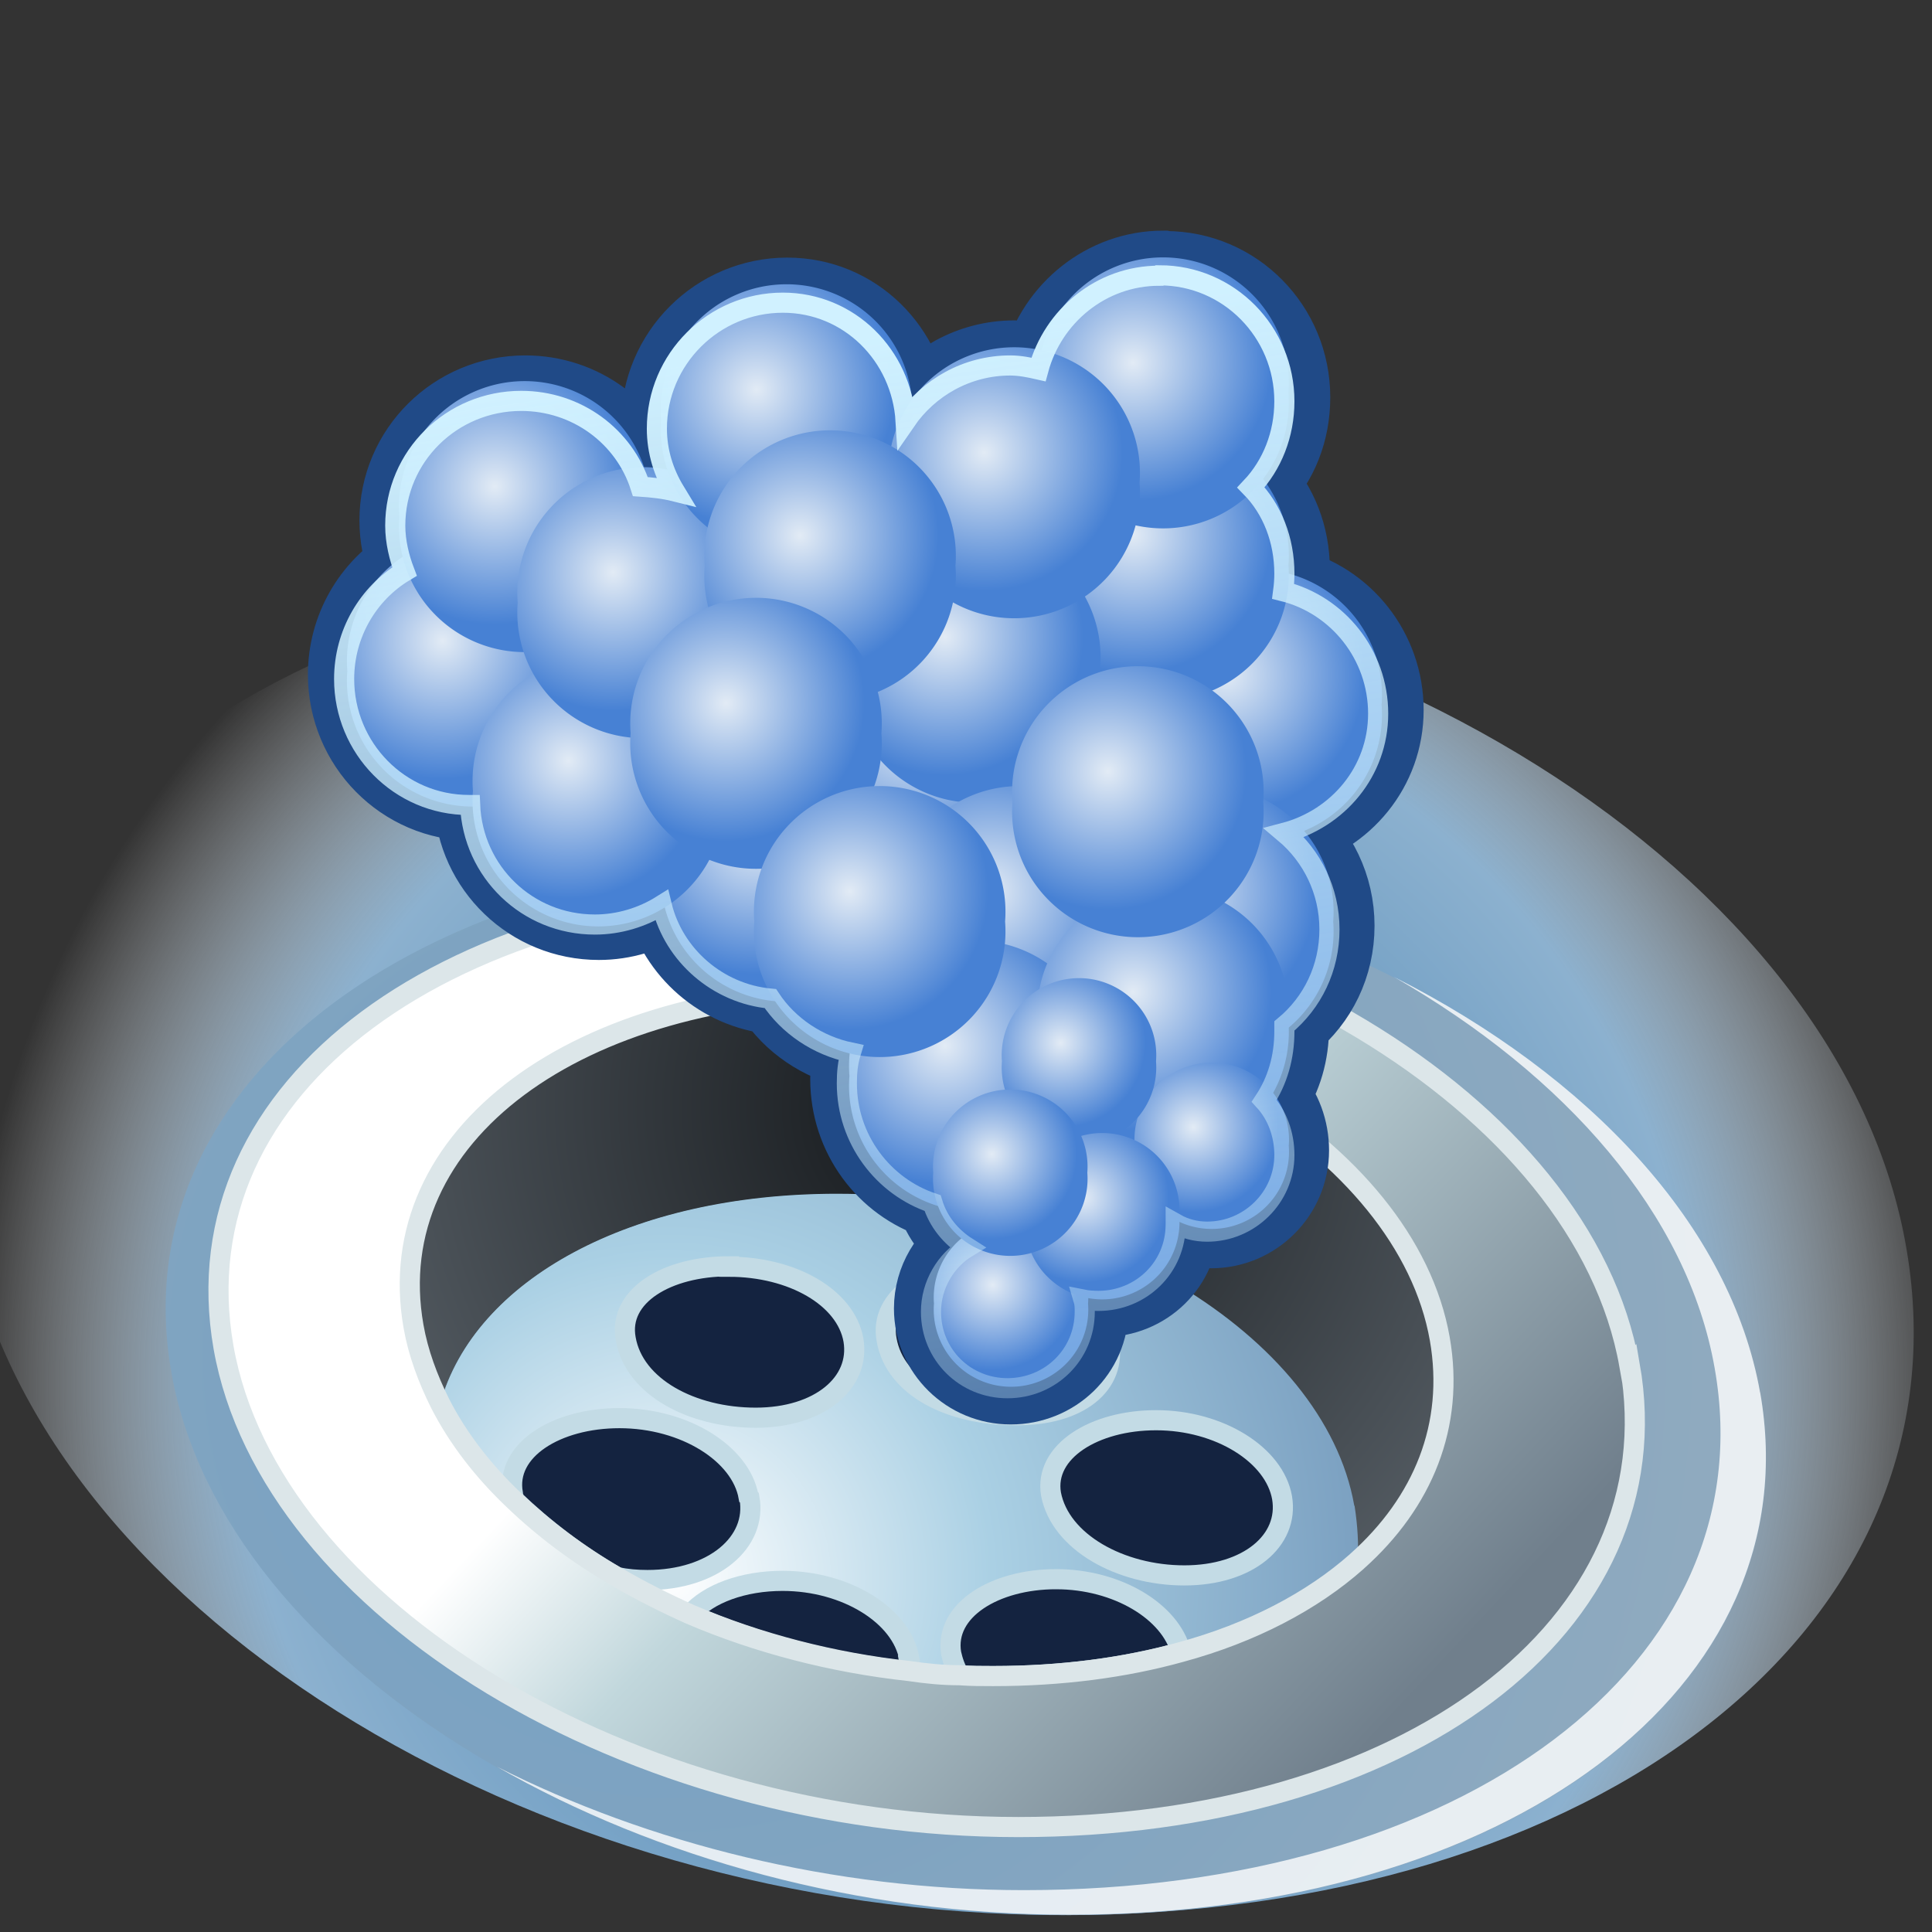 <svg xmlns="http://www.w3.org/2000/svg" width="48" height="48" xmlns:xlink="http://www.w3.org/1999/xlink"><rect width="100%" height="100%" fill="#333333" stroke="none"/><defs><linearGradient id="b"><stop offset="0" stop-color="#d0f1ff"/><stop offset="1" stop-color="#d0f1ff" stop-opacity="0"/></linearGradient><linearGradient id="a"><stop offset="0" stop-color="#e2ebf5"/><stop offset="1" stop-color="#4781d4"/></linearGradient><radialGradient id="c" cx="24.013" cy="31.31" r="23.875" gradientUnits="userSpaceOnUse" fy="31.31" fx="24.013" gradientTransform="matrix(1.042 0 0 1.042 -1.022 1.764)"><stop offset=".506" stop-color="#709EC3"/><stop offset=".727" stop-color="#8cb1cf"/><stop offset="1" stop-color="#fff" stop-opacity="0"/></radialGradient><radialGradient id="d" cx="17.151" cy="30.625" r="24.584" gradientUnits="userSpaceOnUse" fy="30.625" fx="17.151" gradientTransform="matrix(1.042 0 0 1.042 -1.022 1.764)"><stop offset="0" stop-color="#709EC3"/><stop offset=".088" stop-color="#739FC3"/><stop offset="1" stop-color="#8FAABF"/></radialGradient><radialGradient id="e" cx="23.628" cy="24.686" r="15.818" gradientUnits="userSpaceOnUse" fy="24.686" fx="23.628" gradientTransform="matrix(1.042 0 0 1.042 -1.022 1.764)"><stop offset="0" stop-color="#131619"/><stop offset="1" stop-color="#575F66"/></radialGradient><radialGradient id="f" cx="16.941" cy="35.913" r="18.285" gradientUnits="userSpaceOnUse" fy="35.913" fx="16.941"><stop offset="0" stop-color="#fff"/><stop offset=".421" stop-color="#AAD0E4"/><stop offset="1" stop-color="#7297BA"/></radialGradient><linearGradient id="g" x1="12.819" x2="33.272" y1="21.021" y2="40.24" gradientUnits="userSpaceOnUse"><stop offset=".332" stop-color="#fff"/><stop offset=".506" stop-color="#C1D7DC"/><stop offset="1" stop-color="#707F8C"/></linearGradient><radialGradient cx="22.68" cy="30.638" r="30.723" gradientUnits="userSpaceOnUse" fy="30.638" fx="22.68" gradientTransform="matrix(1.02 0 0 1.02 -.009 2.724)"><stop offset="0" stop-color="#224987"/><stop offset=".438" stop-color="#3065A0"/><stop offset=".469" stop-color="#3A6CA4"/><stop offset=".694" stop-color="#81A4C6"/><stop offset=".798" stop-color="#9FBCD5"/><stop offset="1" stop-color="#fff"/></radialGradient><radialGradient id="h" cx="22.5" cy="18.643" r="5.286" xlink:href="#a" gradientUnits="userSpaceOnUse" fx="22.5" fy="18.643"/><radialGradient id="E" cx="22.5" cy="18.643" r="5.286" xlink:href="#a" gradientUnits="userSpaceOnUse" fx="22.5" fy="18.643"/><radialGradient id="i" cx="22.5" cy="18.643" r="5.286" xlink:href="#a" gradientUnits="userSpaceOnUse" fx="22.5" fy="18.643"/><radialGradient id="j" cx="22.5" cy="18.643" r="5.286" xlink:href="#a" gradientUnits="userSpaceOnUse" fx="22.5" fy="18.643"/><radialGradient id="F" cx="22.5" cy="18.643" r="5.286" xlink:href="#a" gradientUnits="userSpaceOnUse" fx="22.5" fy="18.643"/><radialGradient id="k" cx="22.5" cy="18.643" r="5.286" xlink:href="#a" gradientUnits="userSpaceOnUse" fx="22.5" fy="18.643"/><radialGradient id="l" cx="22.5" cy="18.643" r="5.286" xlink:href="#a" gradientUnits="userSpaceOnUse" fx="22.5" fy="18.643"/><radialGradient id="C" cx="22.5" cy="18.643" r="5.286" xlink:href="#a" gradientUnits="userSpaceOnUse" fx="22.5" fy="18.643"/><radialGradient id="m" cx="22.5" cy="18.643" r="5.286" xlink:href="#a" gradientUnits="userSpaceOnUse" fx="22.5" fy="18.643"/><radialGradient id="G" cx="22.5" cy="18.643" r="5.286" xlink:href="#a" gradientUnits="userSpaceOnUse" fx="22.5" fy="18.643"/><radialGradient id="n" cx="22.5" cy="18.643" r="5.286" xlink:href="#a" gradientUnits="userSpaceOnUse" fx="22.5" fy="18.643"/><radialGradient id="o" cx="22.5" cy="18.643" r="5.286" xlink:href="#a" gradientUnits="userSpaceOnUse" fx="22.5" fy="18.643"/><radialGradient id="p" cx="22.5" cy="18.643" r="5.286" xlink:href="#a" gradientUnits="userSpaceOnUse" fx="22.5" fy="18.643"/><radialGradient id="q" cx="22.5" cy="18.643" r="5.286" xlink:href="#a" gradientUnits="userSpaceOnUse" fx="22.5" fy="18.643"/><radialGradient id="r" cx="22.5" cy="18.643" r="5.286" xlink:href="#a" gradientUnits="userSpaceOnUse" fx="22.5" fy="18.643"/><radialGradient id="s" cx="22.5" cy="18.643" r="5.286" xlink:href="#a" gradientUnits="userSpaceOnUse" fx="22.5" fy="18.643"/><radialGradient id="u" cx="22.5" cy="18.643" r="5.286" xlink:href="#a" gradientUnits="userSpaceOnUse" fx="22.5" fy="18.643"/><radialGradient id="v" cx="22.5" cy="18.643" r="5.286" xlink:href="#a" gradientUnits="userSpaceOnUse" fx="22.5" fy="18.643"/><radialGradient id="w" cx="22.5" cy="18.643" r="5.286" xlink:href="#a" gradientUnits="userSpaceOnUse" fx="22.5" fy="18.643"/><radialGradient id="x" cx="22.5" cy="18.643" r="5.286" xlink:href="#a" gradientUnits="userSpaceOnUse" fx="22.5" fy="18.643"/><radialGradient id="y" cx="22.5" cy="18.643" r="5.286" xlink:href="#a" gradientUnits="userSpaceOnUse" fx="22.5" fy="18.643"/><radialGradient id="z" cx="22.5" cy="18.643" r="5.286" xlink:href="#a" gradientUnits="userSpaceOnUse" fx="22.5" fy="18.643"/><radialGradient id="t" cx="22.5" cy="18.643" r="5.286" xlink:href="#a" gradientUnits="userSpaceOnUse" fx="22.5" fy="18.643"/><radialGradient id="A" cx="22.5" cy="18.643" r="5.286" xlink:href="#a" gradientUnits="userSpaceOnUse" fx="22.5" fy="18.643"/><radialGradient id="B" cx="22.5" cy="18.643" r="5.286" xlink:href="#a" gradientUnits="userSpaceOnUse" fx="22.5" fy="18.643"/><radialGradient id="D" cx="22.5" cy="18.643" r="5.286" xlink:href="#a" gradientUnits="userSpaceOnUse" fx="22.5" fy="18.643"/><radialGradient cx="22.5" cy="18.643" r="5.286" xlink:href="#a" gradientUnits="userSpaceOnUse" fx="22.5" fy="18.643" gradientTransform="matrix(.637 0 0 .637 53.141 10.973)"/><radialGradient cx="22.5" cy="18.643" r="5.286" xlink:href="#a" gradientUnits="userSpaceOnUse" fx="22.5" fy="18.643"/><radialGradient cx="22.5" cy="18.643" r="5.286" xlink:href="#a" gradientUnits="userSpaceOnUse" fx="22.5" fy="18.643"/><radialGradient cx="22.5" cy="18.643" r="5.286" xlink:href="#a" gradientUnits="userSpaceOnUse" fx="22.5" fy="18.643"/><radialGradient cx="22.5" cy="18.643" r="5.286" xlink:href="#a" gradientUnits="userSpaceOnUse" fx="22.5" fy="18.643"/><radialGradient cx="22.5" cy="18.643" r="5.286" xlink:href="#a" gradientUnits="userSpaceOnUse" fx="22.5" fy="18.643"/><radialGradient cx="22.5" cy="18.643" r="5.286" xlink:href="#a" gradientUnits="userSpaceOnUse" fx="22.5" fy="18.643"/><radialGradient cx="22.5" cy="18.643" r="5.286" xlink:href="#a" gradientUnits="userSpaceOnUse" fx="22.5" fy="18.643"/><radialGradient cx="22.5" cy="18.643" r="5.286" xlink:href="#a" gradientUnits="userSpaceOnUse" fx="22.5" fy="18.643"/><radialGradient cx="22.5" cy="18.643" r="5.286" xlink:href="#a" gradientUnits="userSpaceOnUse" fx="22.5" fy="18.643"/><radialGradient cx="22.5" cy="18.643" r="5.286" xlink:href="#a" gradientUnits="userSpaceOnUse" fx="22.5" fy="18.643"/><radialGradient cx="22.5" cy="18.643" r="5.286" xlink:href="#a" gradientUnits="userSpaceOnUse" fx="22.5" fy="18.643"/><radialGradient cx="22.5" cy="18.643" r="5.286" xlink:href="#a" gradientUnits="userSpaceOnUse" fx="22.5" fy="18.643"/><radialGradient cx="22.5" cy="18.643" r="5.286" xlink:href="#a" gradientUnits="userSpaceOnUse" fx="22.5" fy="18.643"/><radialGradient cx="22.5" cy="18.643" r="5.286" xlink:href="#a" gradientUnits="userSpaceOnUse" fx="22.5" fy="18.643"/><radialGradient cx="22.5" cy="18.643" r="5.286" xlink:href="#a" gradientUnits="userSpaceOnUse" fx="22.5" fy="18.643"/><radialGradient cx="22.5" cy="18.643" r="5.286" xlink:href="#a" gradientUnits="userSpaceOnUse" fx="22.5" fy="18.643"/><radialGradient cx="22.5" cy="18.643" r="5.286" xlink:href="#a" gradientUnits="userSpaceOnUse" fx="22.5" fy="18.643"/><radialGradient cx="22.5" cy="18.643" r="5.286" xlink:href="#a" gradientUnits="userSpaceOnUse" fx="22.5" fy="18.643"/><radialGradient cx="22.5" cy="18.643" r="5.286" xlink:href="#a" gradientUnits="userSpaceOnUse" fx="22.5" fy="18.643"/><radialGradient cx="22.5" cy="18.643" r="5.286" xlink:href="#a" gradientUnits="userSpaceOnUse" fx="22.5" fy="18.643"/><radialGradient cx="22.5" cy="18.643" r="5.286" xlink:href="#a" gradientUnits="userSpaceOnUse" fx="22.5" fy="18.643"/><radialGradient cx="22.5" cy="18.643" r="5.286" xlink:href="#a" gradientUnits="userSpaceOnUse" fx="22.5" fy="18.643"/><radialGradient cx="22.5" cy="18.643" r="5.286" xlink:href="#a" gradientUnits="userSpaceOnUse" fx="22.5" fy="18.643"/><radialGradient cx="22.5" cy="18.643" r="5.286" xlink:href="#a" gradientUnits="userSpaceOnUse" fx="22.5" fy="18.643"/><radialGradient cx="22.5" cy="18.643" r="5.286" xlink:href="#a" gradientUnits="userSpaceOnUse" fx="22.5" fy="18.643"/><linearGradient id="H" x1="21.381" x2="27.052" y1="8.388" y2="47.388" xlink:href="#b" gradientUnits="userSpaceOnUse"/></defs><g><path fill="url(#c)" d="M47.37 31.05c1.58 9.35-7.65 16.53-20.97 16.53-13.33 0-25.67-7.8-27.25-17.15C-2.43 21.1 6.87 14 20.2 14c13.33 0 25.6 7.7 27.17 17.05z"/><path fill="url(#d)" d="M43.73 34.6c1.3 7.34-6.26 12.98-17.17 12.98-10.9 0-21-6.13-22.3-13.47-1.3-7.33 6.32-12.9 17.23-12.9 10.9 0 20.93 6.06 22.23 13.4z"/><g opacity=".8"><path fill="#fff" d="M43.73 34.6c-.73-4.14-4.24-7.87-9.1-10.33 4.27 2.45 7.3 5.9 7.97 9.72 1.3 7.33-6.25 12.97-17.16 12.97-4.74 0-9.33-1.16-13.1-3.07 3.96 2.27 9 3.68 14.22 3.68 10.9 0 18.46-5.64 17.17-12.98z"/></g><path fill="url(#e)" d="M35.75 33.26c-.83-4.74-7.32-8.65-14.36-8.65-7.05 0-11.97 3.6-11.13 8.35.1.66.34 1.3.67 1.93.85-3.08 4.72-5.22 9.85-5.22 6.3 0 12.1 3.5 12.84 7.74.08.48.1.94.06 1.4 1.64-1.47 2.43-3.4 2.05-5.54z"/><g transform="matrix(1.042 0 0 1.042 -1.022 1.764)"><radialGradient cx="16.941" cy="35.913" r="18.285" gradientUnits="userSpaceOnUse" fy="35.913" fx="16.941"><stop offset="0" stop-color="#fff"/><stop offset=".421" stop-color="#AAD0E4"/><stop offset="1" stop-color="#7297BA"/></radialGradient><path fill="url(#f)" d="M33.27 34.2c-.72-4.07-6.3-7.43-12.33-7.43-4.93 0-8.64 2.05-9.46 5 .42.83 1.02 1.6 1.76 2.3 0-.04-.03-.1-.04-.14-.18-1.05 1.06-1.8 2.55-1.8 1.56 0 2.9.84 3.08 1.88.2 1.06-.86 1.97-2.42 1.97-.23 0-.48-.02-.72-.06.56.33 1.15.63 1.76.9.43-.5 1.27-.8 2.2-.8 1.52 0 2.84.83 3.02 1.85.02.1.02.2 0 .3.4.06.8.1 1.2.1-.1-.16-.15-.34-.2-.52-.17-1.02 1.04-1.77 2.5-1.77s2.73.77 2.98 1.74c1.7-.47 3.13-1.22 4.2-2.16.03-.43 0-.88-.07-1.34zM19 32.1c-1.52 0-2.9-.72-3.1-1.87-.2-1.02 1-1.73 2.46-1.73 1.5 0 2.8.73 2.97 1.75.18 1.02-.8 1.86-2.33 1.86zm3.12-1.85c-.2-1.02.96-1.74 2.43-1.74 1.35 0 2.67.75 2.87 1.8.2 1.02-.72 1.77-2.24 1.77-1.52 0-2.86-.67-3.06-1.82zm7.1 5.62c-1.52 0-2.96-.8-3.17-1.94-.18-1.02 1.03-1.76 2.5-1.76 1.5 0 2.82.82 3 1.85.18 1.02-.8 1.85-2.33 1.85z"/><path fill="#142340" stroke="#c3dbe5" stroke-width=".48" d="M18.36 28.5c-1.47 0-2.65.7-2.46 1.73.2 1.15 1.58 1.88 3.1 1.88s2.5-.83 2.33-1.85c-.18-1.02-1.46-1.75-2.97-1.75z"/><path fill="#142340" stroke="#c3dbe5" stroke-width=".48" d="M27.42 30.3c-.2-1.05-1.52-1.8-2.87-1.8-1.46 0-2.62.73-2.43 1.75.2 1.15 1.54 1.8 3.06 1.8 1.52.02 2.44-.73 2.24-1.75z"/><path fill="#142340" stroke="#c3dbe5" stroke-width=".48" d="M28.54 32.17c-1.46 0-2.67.74-2.5 1.76.22 1.15 1.66 1.94 3.18 1.94 1.52 0 2.5-.83 2.33-1.85-.18-1.03-1.5-1.85-3-1.85z"/><path fill="#142340" stroke="#c3dbe5" stroke-width=".48" d="M26.16 35.96c-1.46 0-2.67.74-2.5 1.77.04.18.1.36.2.52.27.02.53.02.8.02 1.63 0 3.14-.2 4.48-.57-.25-.97-1.52-1.74-2.98-1.74z"/><path fill="#142340" stroke="#c3dbe5" stroke-width=".48" d="M22.66 37.85c-.18-1.02-1.5-1.85-3.02-1.85-.93 0-1.77.3-2.2.8 1.6.7 3.37 1.16 5.23 1.36 0-.1 0-.2-.02-.3z"/><path fill="#142340" stroke="#c3dbe5" stroke-width=".48" d="M18.83 34c-.18-1.03-1.52-1.88-3.08-1.88-1.5 0-2.73.76-2.54 1.8 0 .06.03.1.04.16.7.67 1.52 1.3 2.44 1.83.24.05.48.07.73.07 1.57 0 2.62-.9 2.43-1.96z"/></g><g transform="matrix(1.042 0 0 1.042 -1.022 1.764)"><linearGradient x1="12.819" x2="33.272" y1="21.021" y2="40.24" gradientUnits="userSpaceOnUse"><stop offset=".332" stop-color="#fff"/><stop offset=".506" stop-color="#C1D7DC"/><stop offset="1" stop-color="#707F8C"/></linearGradient><path fill="url(#g)" stroke="#dce6e9" stroke-width=".48" d="M39.83 30.86c-1.1-6.23-9.63-11.37-18.9-11.37-9.25 0-15.71 4.7-14.62 10.94 1.1 6.24 9.7 11.44 18.95 11.44 9.26 0 15.67-4.8 14.58-11.02zm-6.5 4.68c-1.06.94-2.5 1.7-4.2 2.16-1.33.37-2.84.57-4.47.57-.27 0-.53 0-.8-.02-.4 0-.8-.04-1.2-.1-1.84-.2-3.63-.67-5.22-1.35-.6-.27-1.2-.57-1.76-.9-.92-.53-1.74-1.15-2.44-1.82-.74-.7-1.34-1.48-1.76-2.3-.3-.6-.53-1.22-.64-1.85-.8-4.55 3.9-8 10.67-8s13 3.75 13.8 8.3c.36 2.06-.4 3.9-1.97 5.3z"/></g><path fill="none" stroke="#204a87" stroke-width="2" d="M28.9 6.73c-1.43 0-2.64 1-3 2.33-.2-.05-.45-.1-.7-.1-1.07 0-2.02.55-2.58 1.38-.1-1.63-1.4-2.94-3.06-2.94-1.72 0-3.13 1.4-3.13 3.13 0 .58.17 1.1.45 1.57-.28-.1-.57-.13-.87-.13-.4-1.25-1.57-2.14-2.96-2.14-1.72 0-3.12 1.38-3.12 3.1 0 .4.08.8.22 1.15-.9.54-1.5 1.55-1.5 2.68 0 1.72 1.38 3.13 3.1 3.13 0 0 .02 0 .03 0 .07 1.64 1.42 2.96 3.1 2.96.6 0 1.18-.18 1.65-.48.32 1.25 1.4 2.2 2.72 2.33.44.68 1.16 1.17 1.98 1.35-.07.25-.1.5-.1.76 0 1.4.9 2.58 2.14 2.98.14.47.45.85.86 1.1-.54.33-.92.93-.92 1.62 0 1.05.86 1.88 1.9 1.88 1.07 0 1.93-.83 1.93-1.88 0-.1-.02-.22-.03-.32.12.02.25.03.38.03 1.06 0 1.9-.82 1.9-1.87 0 0 0-.02 0-.04.26.1.52.2.8.2 1.07 0 1.93-.87 1.93-1.93 0-.5-.18-1-.5-1.34.33-.5.5-1.08.5-1.72 0-.04 0-.08 0-.12.7-.57 1.13-1.43 1.13-2.4 0-.96-.43-1.82-1.12-2.4 1.34-.34 2.34-1.52 2.34-2.96 0-1.46-1-2.7-2.36-3.03.02-.17.03-.3.03-.46 0-.83-.3-1.58-.82-2.14.53-.56.83-1.3.83-2.14 0-1.72-1.37-3.13-3.1-3.13z" color="#000" overflow="visible" enable-background="accumulate"/><path fill="url(#h)" fill-rule="evenodd" d="M28.43 19.8a4.8 4.8 0 1 1-9.57 0 4.8 4.8 0 1 1 9.57 0z" transform="matrix(.651 0 0 .65 4.149 8.651)" color="#000" overflow="visible" enable-background="accumulate"/><path fill="url(#i)" fill-rule="evenodd" d="M28.43 19.8a4.8 4.8 0 1 1-9.57 0 4.8 4.8 0 1 1 9.57 0z" transform="matrix(.651 0 0 .65 9.403 3.802)" color="#000" overflow="visible" enable-background="accumulate"/><path fill="url(#j)" fill-rule="evenodd" d="M28.43 19.8a4.8 4.8 0 1 1-9.57 0 4.8 4.8 0 1 1 9.57 0z" transform="matrix(.651 0 0 .65 7.933 5.978)" color="#000" overflow="visible" enable-background="accumulate"/><path fill="url(#k)" fill-rule="evenodd" d="M28.43 19.8a4.8 4.8 0 1 1-9.57 0 4.8 4.8 0 1 1 9.57 0z" transform="matrix(.651 0 0 .65 15.817 4.642)" color="#000" overflow="visible" enable-background="accumulate"/><path fill="url(#l)" fill-rule="evenodd" d="M28.43 19.8a4.8 4.8 0 1 1-9.57 0 4.8 4.8 0 1 1 9.57 0z" transform="matrix(.651 0 0 .65 13.503 1.168)" color="#000" overflow="visible" enable-background="accumulate"/><path fill="url(#m)" fill-rule="evenodd" d="M28.43 19.8a4.8 4.8 0 1 1-9.57 0 4.8 4.8 0 1 1 9.57 0z" transform="matrix(.651 0 0 .65 8.826 3.707)" color="#000" overflow="visible" enable-background="accumulate"/><path fill="url(#n)" fill-rule="evenodd" d="M28.43 19.8a4.8 4.8 0 1 1-9.57 0 4.8 4.8 0 1 1 9.57 0z" transform="matrix(.651 0 0 .65 9.938 10.026)" color="#000" overflow="visible" enable-background="accumulate"/><path fill="url(#o)" fill-rule="evenodd" d="M28.43 19.8a4.8 4.8 0 1 1-9.57 0 4.8 4.8 0 1 1 9.57 0z" transform="matrix(.651 0 0 .65 8.826 13.863)" color="#000" overflow="visible" enable-background="accumulate"/><path fill="url(#p)" fill-rule="evenodd" d="M28.43 19.8a4.8 4.8 0 1 1-9.57 0 4.8 4.8 0 1 1 9.57 0z" transform="matrix(.651 0 0 .65 14.615 10.026)" color="#000" overflow="visible" enable-background="accumulate"/><path fill="url(#q)" fill-rule="evenodd" d="M28.43 19.8a4.8 4.8 0 1 1-9.57 0 4.8 4.8 0 1 1 9.57 0z" transform="matrix(.651 0 0 .65 13.503 12.527)" color="#000" overflow="visible" enable-background="accumulate"/><path fill="url(#r)" fill-rule="evenodd" d="M28.43 19.8a4.8 4.8 0 1 1-9.57 0 4.8 4.8 0 1 1 9.57 0z" transform="matrix(.4 0 0 .399 20.647 20.566)" color="#000" overflow="visible" enable-background="accumulate"/><path fill="url(#s)" fill-rule="evenodd" d="M28.43 19.8a4.8 4.8 0 1 1-9.57 0 4.8 4.8 0 1 1 9.57 0z" transform="matrix(.4 0 0 .399 17.349 18.468)" color="#000" overflow="visible" enable-background="accumulate"/><path fill="url(#t)" fill-rule="evenodd" d="M28.43 19.8a4.8 4.8 0 1 1-9.57 0 4.8 4.8 0 1 1 9.57 0z" transform="matrix(.4 0 0 .399 15.66 24.487)" color="#000" overflow="visible" enable-background="accumulate"/><path fill="url(#u)" fill-rule="evenodd" d="M28.43 19.8a4.8 4.8 0 1 1-9.57 0 4.8 4.8 0 1 1 9.57 0z" transform="matrix(.651 0 0 .65 -3.649 3.802)" color="#000" overflow="visible" enable-background="accumulate"/><path fill="url(#v)" fill-rule="evenodd" d="M28.43 19.8a4.8 4.8 0 1 1-9.57 0 4.8 4.8 0 1 1 9.57 0z" transform="matrix(.651 0 0 .65 -2.356 -.035)" color="#000" overflow="visible" enable-background="accumulate"/><path fill="url(#w)" fill-rule="evenodd" d="M28.43 19.8a4.8 4.8 0 1 1-9.57 0 4.8 4.8 0 1 1 9.57 0z" transform="matrix(.651 0 0 .65 -.528 6.78)" color="#000" overflow="visible" enable-background="accumulate"/><path fill="url(#x)" fill-rule="evenodd" d="M28.43 19.8a4.8 4.8 0 1 1-9.57 0 4.8 4.8 0 1 1 9.57 0z" transform="matrix(.651 0 0 .65 .584 2.103)" color="#000" overflow="visible" enable-background="accumulate"/><path fill="url(#y)" fill-rule="evenodd" d="M28.43 19.8a4.8 4.8 0 1 1-9.57 0 4.8 4.8 0 1 1 9.57 0z" transform="matrix(.651 0 0 .65 4.149 -2.441)" color="#000" overflow="visible" enable-background="accumulate"/><path fill="url(#z)" fill-rule="evenodd" d="M28.43 19.8a4.8 4.8 0 1 1-9.57 0 4.8 4.8 0 1 1 9.57 0z" transform="matrix(.651 0 0 .65 13.503 -3.109)" color="#000" overflow="visible" enable-background="accumulate"/><path fill="url(#A)" fill-rule="evenodd" d="M28.43 19.8a4.8 4.8 0 1 1-9.57 0 4.8 4.8 0 1 1 9.57 0z" transform="matrix(.4 0 0 .399 17.926 22.316)" color="#000" overflow="visible" enable-background="accumulate"/><path fill="url(#B)" fill-rule="evenodd" d="M28.43 19.8a4.8 4.8 0 1 1-9.57 0 4.8 4.8 0 1 1 9.57 0z" transform="matrix(.4 0 0 .399 15.642 21.235)" color="#000" overflow="visible" enable-background="accumulate"/><path fill="url(#C)" fill-rule="evenodd" d="M28.43 19.8a4.8 4.8 0 1 1-9.57 0 4.8 4.8 0 1 1 9.57 0z" transform="matrix(.651 0 0 .65 9.804 -.876)" color="#000" overflow="visible" enable-background="accumulate"/><path fill="url(#D)" fill-rule="evenodd" d="M28.43 19.8a4.8 4.8 0 1 1-9.57 0 4.8 4.8 0 1 1 9.57 0z" transform="matrix(.651 0 0 .65 5.23 1.188)" color="#000" overflow="visible" enable-background="accumulate"/><path fill="url(#E)" fill-rule="evenodd" d="M28.43 19.8a4.8 4.8 0 1 1-9.57 0 4.8 4.8 0 1 1 9.57 0z" transform="matrix(.651 0 0 .65 3.39 5.349)" color="#000" overflow="visible" enable-background="accumulate"/><path fill="url(#F)" fill-rule="evenodd" d="M28.43 19.8a4.8 4.8 0 1 1-9.57 0 4.8 4.8 0 1 1 9.57 0z" transform="matrix(.651 0 0 .65 12.877 7.048)" color="#000" overflow="visible" enable-background="accumulate"/><path fill="url(#G)" fill-rule="evenodd" d="M28.43 19.8a4.8 4.8 0 1 1-9.57 0 4.8 4.8 0 1 1 9.57 0z" transform="matrix(.651 0 0 .65 6.463 10.026)" color="#000" overflow="visible" enable-background="accumulate"/><path fill="none" stroke="url(#H)" stroke-width=".5" d="M28.8 6.85c-1.44 0-2.64 1-3 2.33-.22-.05-.46-.1-.7-.1-1.08 0-2.03.55-2.6 1.38-.1-1.63-1.4-2.94-3.05-2.94-1.72 0-3.13 1.4-3.13 3.13 0 .57.17 1.1.45 1.56-.28-.07-.57-.1-.86-.12-.4-1.25-1.58-2.13-2.96-2.13-1.72 0-3.13 1.37-3.13 3.1 0 .4.1.8.23 1.14-.9.54-1.5 1.54-1.5 2.67 0 1.72 1.38 3.13 3.1 3.13 0 0 .02 0 .03 0 .07 1.66 1.42 2.97 3.1 2.97.6 0 1.18-.18 1.66-.48.3 1.25 1.4 2.2 2.7 2.32.45.68 1.18 1.17 2 1.34-.08.26-.1.5-.1.77 0 1.38.9 2.56 2.13 2.97.14.46.45.84.86 1.1-.53.32-.9.93-.9 1.6 0 1.07.85 1.9 1.9 1.9 1.06 0 1.92-.83 1.92-1.9 0-.1 0-.2-.03-.3.1.02.24.03.37.03 1.06 0 1.92-.83 1.92-1.9 0 0 0 0 0-.02.23.13.5.2.78.2 1.06 0 1.92-.86 1.92-1.9 0-.52-.18-1-.5-1.35.33-.5.5-1.08.5-1.73 0-.04 0-.08 0-.13.7-.58 1.12-1.44 1.12-2.4s-.43-1.82-1.12-2.4c1.33-.35 2.33-1.52 2.33-2.96 0-1.46-1-2.7-2.36-3.04.02-.15.03-.3.03-.44 0-.83-.3-1.6-.83-2.14.53-.56.83-1.32.83-2.14 0-1.72-1.38-3.13-3.1-3.13z" color="#000" overflow="visible" enable-background="accumulate"/></g></svg>